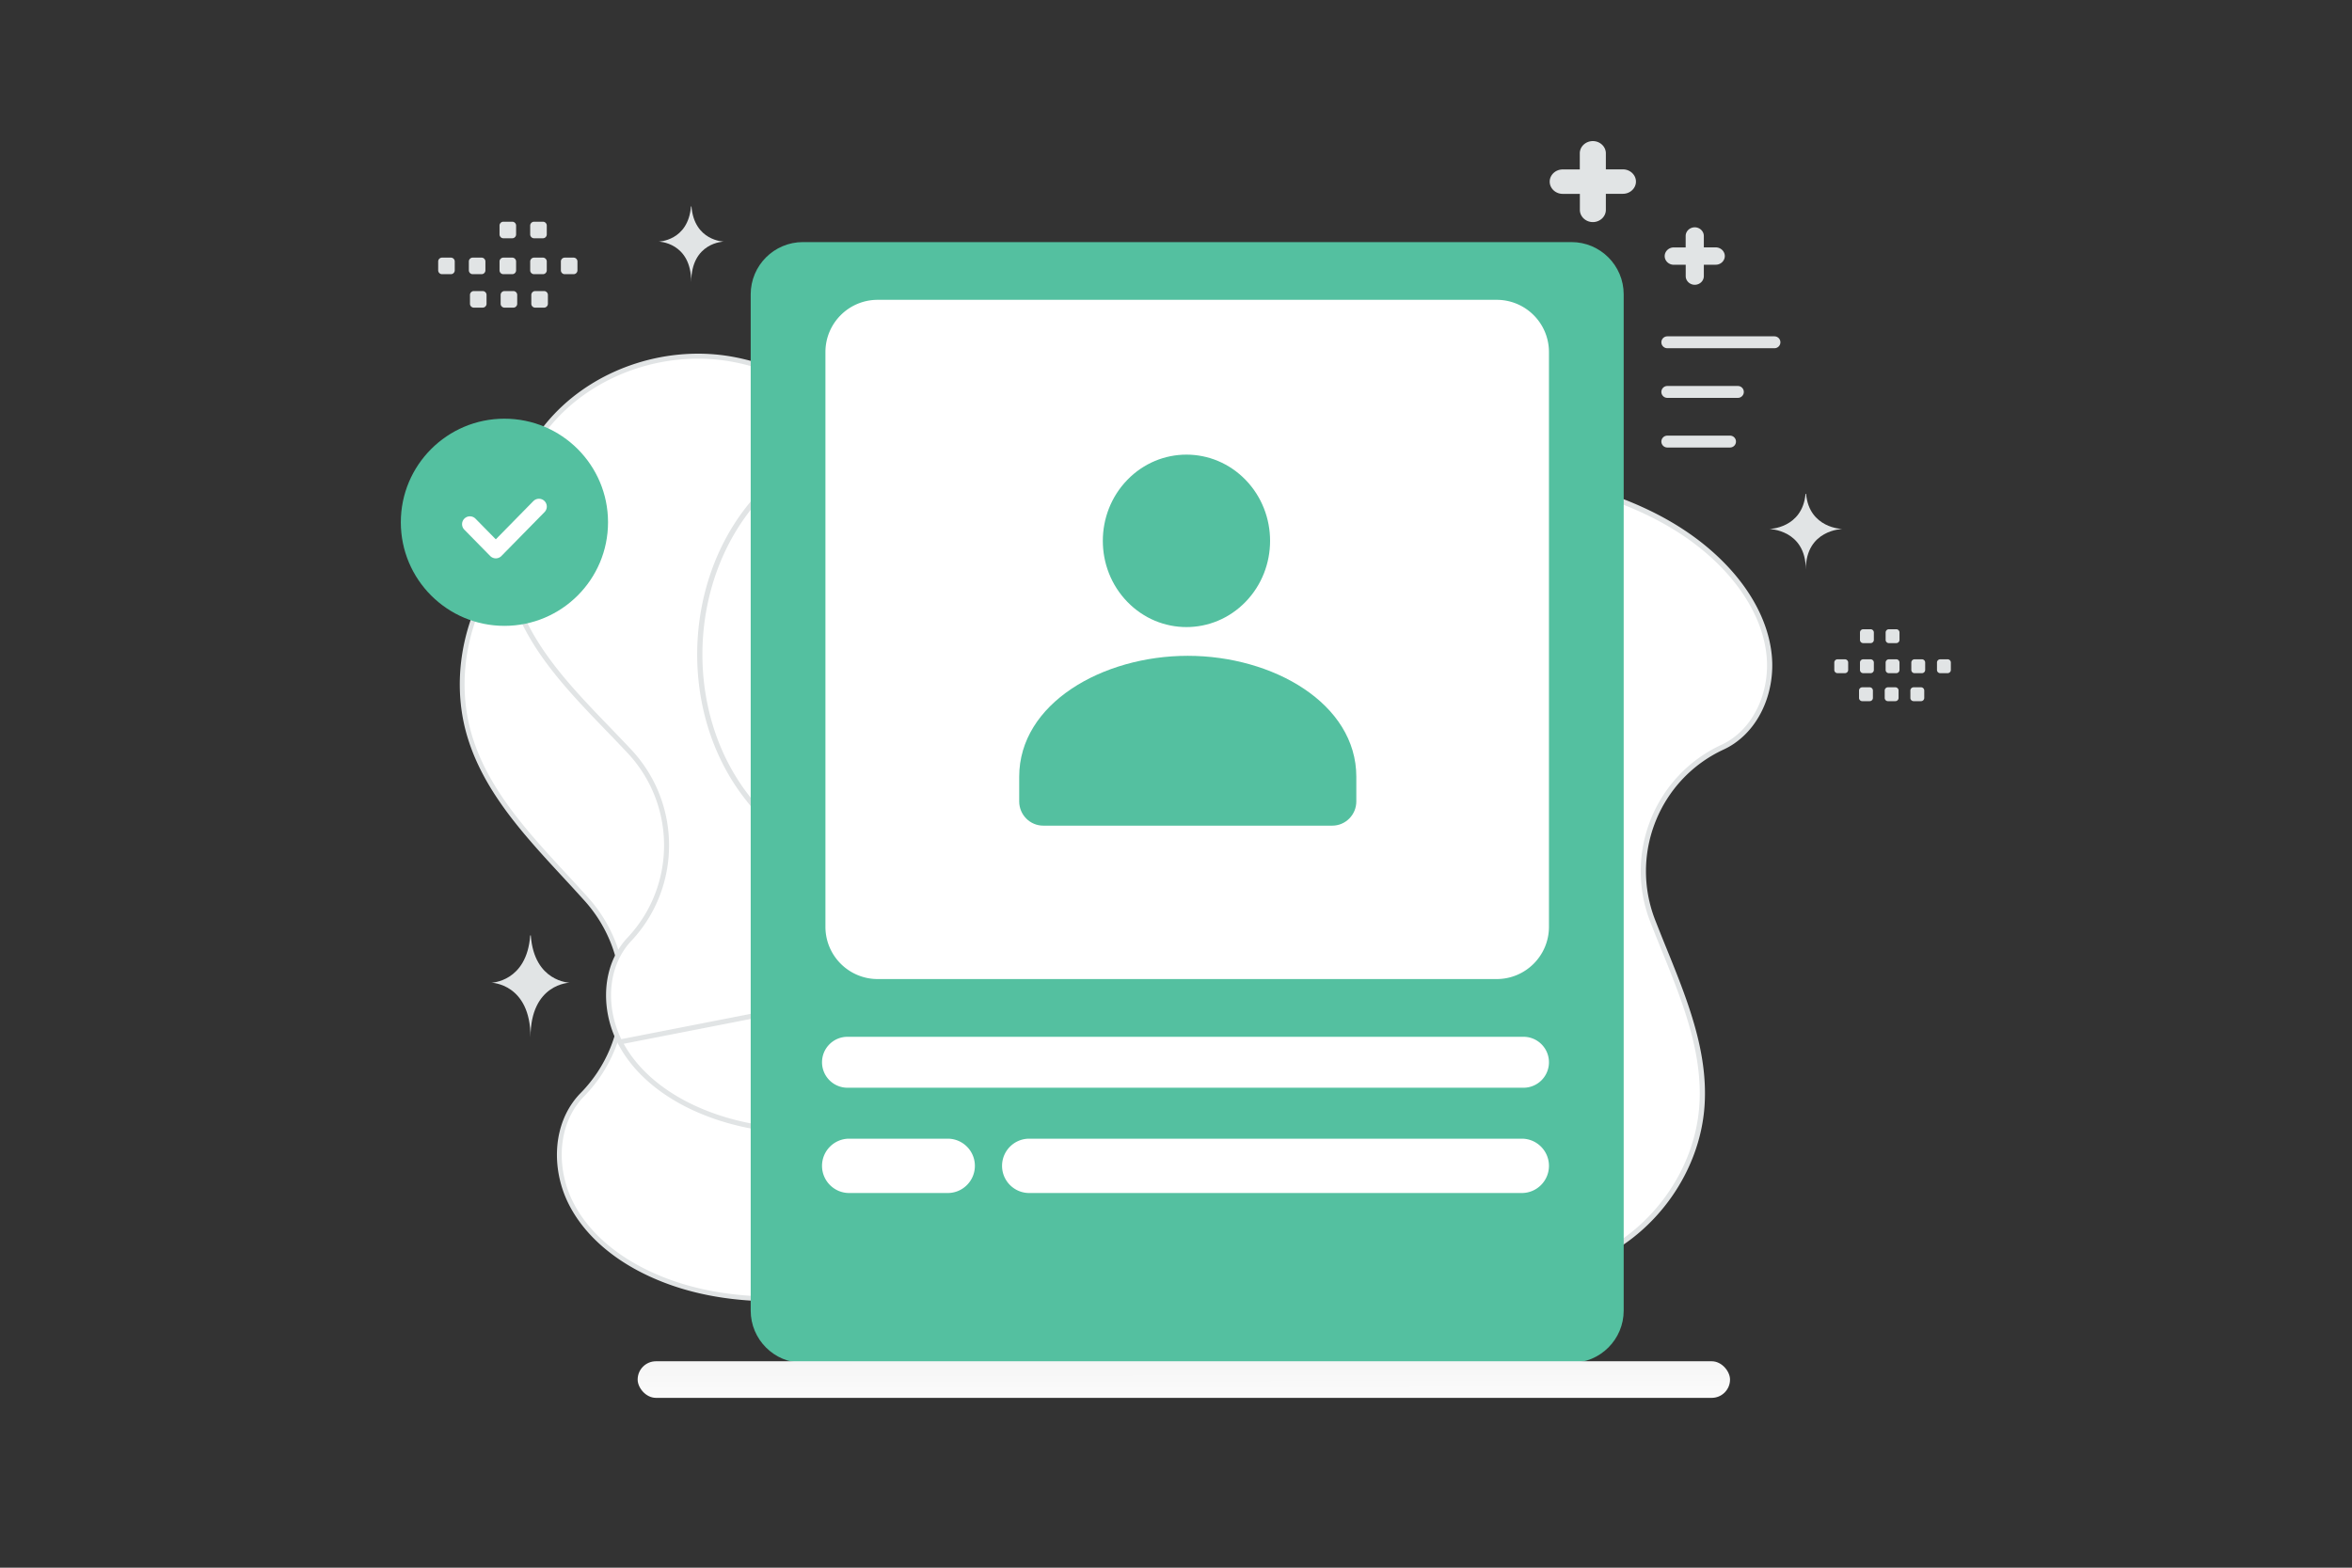 <svg width="900" height="600" viewBox="0 0 900 600" fill="none" xmlns="http://www.w3.org/2000/svg"><rect x="0" y="0" width="900" height="600" fill="#333333" stroke="none"/><path fill="transparent" d="M0 0h900v600H0z"/><path d="m612.595 391.501-305.33 105.324c-21.13 1.296-42.029-.994-60.701-10.267-11.902-5.913-22.626-14.839-28.39-26.664-5.757-11.832-5.813-26.771 1.717-37.394l.002-.002a27.756 27.756 0 0 1 2.871-3.448c20.239-20.571 20.924-53.36 1.675-74.841l-.008-.008-.207-.229-.002-.002-.215-.238a871.868 871.868 0 0 0-7.917-8.644c-6.179-6.684-12.372-13.385-17.979-20.437-8.004-10.067-14.741-20.766-18.401-32.958-7.418-24.719-.001-53.166 18.087-71.636 18.088-18.469 45.98-26.535 71.297-21.25h.001c11.243 2.345 21.691 7.017 31.874 12.557 5.091 2.769 10.107 5.751 15.122 8.762l2.062 1.24c4.324 2.601 8.655 5.205 13.022 7.686 20.227 11.489 44.215 20.892 66.977 14.545 19.401-5.412 33.876-21.178 46.304-36.603 1.048-1.3 2.094-2.607 3.14-3.915 11.423-14.275 22.969-28.705 38.961-36.832 8.673-4.403 19.15-6.2 28.764-4.857 9.609 1.343 18.278 5.806 23.484 13.84 6.55 10.104 6.105 22.54 5.514 35.414l-.03.66c-.578 12.533-1.173 25.444 5.22 36.176 3.72 6.243 9.227 10.763 15.232 14.658 3.004 1.947 6.15 3.75 9.271 5.532l.264.15c3.039 1.736 6.049 3.454 8.919 5.291 35.665 22.827 52.106 71.698 37.493 111.444-2.178 5.92-4.924 11.551-8.093 16.946z" fill="#fff" stroke="#E1E4E5" stroke-width="1.833"/><path d="M614.446 325.05 323.429 432.4c-20.252 1.672-40.349-.102-58.448-8.617-11.541-5.431-22.005-13.773-27.771-24.992l377.236-73.741zm0 0c2.926-5.234 5.441-10.685 7.407-16.4 13.211-38.431-3.56-84.987-38.242-106.162-2.792-1.704-5.717-3.293-8.671-4.898l-.255-.138c-3.033-1.647-6.093-3.315-9.019-5.126-5.85-3.62-11.242-7.855-14.95-13.789-6.37-10.195-6.061-22.625-5.762-34.665l.016-.645c.305-12.379.476-24.304-6.004-33.849-5.147-7.586-13.54-11.687-22.779-12.778-9.243-1.092-19.251.843-27.477 5.241-15.175 8.123-25.959 22.201-36.638 36.144-.978 1.277-1.955 2.552-2.935 3.822-11.62 15.064-25.211 30.519-43.757 36.119-21.76 6.568-45.011-1.987-64.671-12.609-4.245-2.293-8.457-4.706-12.662-7.115l-2.006-1.149c-4.877-2.79-9.753-5.55-14.697-8.105-9.889-5.11-20.009-9.38-30.843-11.401-24.395-4.554-50.987 3.752-67.961 21.836-16.975 18.085-23.51 45.524-15.892 69.083 3.758 11.619 10.439 21.748 18.328 31.248 5.526 6.655 11.606 12.96 17.674 19.252a823.307 823.307 0 0 1 7.994 8.367l.001.001.204.216.008.008c18.949 20.264 18.96 51.81-.084 72.006a26.632 26.632 0 0 0-2.679 3.36l-.001.002c-6.996 10.326-6.642 24.64-.883 35.865l377.236-73.741z" fill="#fff" stroke="#E1E4E5" stroke-width="1.914"/><path d="m301.743 179.265 308.235 8.918c19.295 5.967 37.164 15.054 50.691 29.612 8.627 9.285 15.179 20.852 16.335 33.326 1.147 12.476-3.83 25.792-14.096 32.71l-.002.002a26.552 26.552 0 0 1-3.709 2.101c-25.082 11.576-36.785 40.706-26.812 66.452l.005.011.107.273.002.003a830.785 830.785 0 0 0 4.27 10.685c3.264 8.054 6.533 16.122 9.161 24.308 3.752 11.687 6.156 23.501 5.314 35.605-1.71 24.538-17.904 47.41-40.255 57.789-22.35 10.378-49.943 8.178-70.742-5.063-9.239-5.878-16.987-13.567-24.211-21.947-3.612-4.19-7.086-8.544-10.549-12.926l-1.425-1.804c-2.985-3.782-5.976-7.57-9.041-11.26-14.197-17.092-32.482-33.622-55.011-35.635l-.089.996.089-.996c-19.201-1.715-37.483 7.507-53.789 17.093-1.374.808-2.748 1.622-4.123 2.436-15.025 8.902-30.185 17.883-47.184 19.745-9.209 1.005-19.149-.92-27.262-5.351-8.108-4.428-14.318-11.314-16.248-20.204-2.433-11.19 2.14-22.112 7.014-33.421l.257-.595c4.739-10.989 9.64-22.353 7.542-34.134-1.221-6.86-4.628-12.774-8.684-18.286-2.028-2.756-4.233-5.43-6.42-8.075l-.184-.223c-2.13-2.576-4.238-5.125-6.18-7.731-24.124-32.378-22.327-81.518 4.099-112.05 3.928-4.536 8.262-8.626 12.895-12.364z" fill="#fff" stroke="#E1E4E5" stroke-width="2"/><path d="M601.309 92.654H307.257c-11.046 0-20 8.954-20 20v388.939c0 11.045 8.954 20 20 20h294.052c11.046 0 20-8.955 20-20V112.654c0-11.046-8.954-20-20-20z" fill="#54c0a0"/><path d="M572.713 114.751h-236.86c-11.046 0-20 8.954-20 20v219.963c0 11.045 8.954 20 20 20h236.86c11.046 0 20-8.955 20-20V134.751c0-11.046-8.954-20-20-20zM362.644 435.805h-37.695c-5.743 0-10.398 4.656-10.398 10.399 0 5.743 4.655 10.398 10.398 10.398h37.695c5.743 0 10.398-4.655 10.398-10.398 0-5.743-4.655-10.399-10.398-10.399zm219.669 0H393.84c-5.743 0-10.399 4.656-10.399 10.399 0 5.743 4.656 10.398 10.399 10.398h188.473c5.743 0 10.399-4.655 10.399-10.398 0-5.743-4.656-10.399-10.399-10.399zm.651-38.994H324.3c-5.384 0-9.748 4.365-9.748 9.749a9.748 9.748 0 0 0 9.748 9.748h258.664a9.748 9.748 0 0 0 9.748-9.748c0-5.384-4.364-9.749-9.748-9.749z" fill="#fff"/><path fill-rule="evenodd" clip-rule="evenodd" d="M519 297.45v9.275c0 5.12-4.128 9.275-9.214 9.275H399.214c-5.086 0-9.214-4.155-9.214-9.275v-9.424C390 269.235 421.863 251 454.5 251s64.5 18.244 64.5 46.301m-42.373-113.636c12.497 12.888 12.497 33.782 0 46.67-12.496 12.887-32.758 12.887-45.254 0-12.497-12.888-12.497-33.782 0-46.67 12.496-12.887 32.758-12.887 45.254 0z" fill="#54c0a0"/><path fill-rule="evenodd" clip-rule="evenodd" d="M169.15 98.601h3.385c.818 0 1.477.666 1.477 1.478v3.384c0 .819-.666 1.477-1.477 1.477h-3.385a1.482 1.482 0 0 1-1.477-1.477v-3.384a1.474 1.474 0 0 1 1.477-1.478zm11.735 0h3.384c.812 0 1.478.666 1.478 1.478v3.384c0 .819-.666 1.477-1.478 1.477h-3.384a1.482 1.482 0 0 1-1.477-1.477v-3.384c0-.812.665-1.478 1.477-1.478zm11.741 0h3.385c.811 0 1.477.666 1.477 1.478v3.384c0 .819-.666 1.477-1.477 1.477h-3.385a1.482 1.482 0 0 1-1.477-1.477v-3.384a1.474 1.474 0 0 1 1.477-1.478zm11.736 0h3.385c.811 0 1.477.666 1.477 1.478v3.384c0 .819-.666 1.477-1.477 1.477h-3.385a1.484 1.484 0 0 1-1.484-1.477v-3.384a1.494 1.494 0 0 1 1.484-1.478zm11.735 0h3.384c.819 0 1.484.666 1.484 1.478v3.384c0 .819-.665 1.477-1.484 1.477h-3.384a1.483 1.483 0 0 1-1.478-1.477v-3.384c0-.812.666-1.478 1.478-1.478zm-34.782 12.796h3.384c.812 0 1.478.666 1.478 1.478v3.391c0 .812-.666 1.477-1.478 1.477h-3.384a1.478 1.478 0 0 1-1.477-1.477v-3.384a1.476 1.476 0 0 1 1.477-1.485zm11.735 0h3.385c.811 0 1.477.666 1.477 1.478v3.391c0 .812-.666 1.477-1.477 1.477h-3.385a1.482 1.482 0 0 1-1.477-1.477v-3.384a1.476 1.476 0 0 1 1.477-1.485zm11.736 0h3.384c.818 0 1.484.666 1.484 1.478v3.391c0 .812-.666 1.477-1.484 1.477h-3.384a1.483 1.483 0 0 1-1.478-1.477v-3.384c0-.819.666-1.485 1.478-1.485zm-12.16-26.542h3.385c.811 0 1.477.666 1.477 1.478v3.384c0 .819-.666 1.477-1.477 1.477h-3.385a1.483 1.483 0 0 1-1.477-1.477v-3.384a1.474 1.474 0 0 1 1.477-1.478zm11.736 0h3.385c.811 0 1.477.666 1.477 1.478v3.384c0 .819-.666 1.477-1.477 1.477h-3.385a1.484 1.484 0 0 1-1.484-1.477v-3.384a1.494 1.494 0 0 1 1.484-1.478zm540.9 167.482h-2.832c-.685 0-1.237.557-1.237 1.236v2.833c0 .685.558 1.236 1.237 1.236h2.832a1.24 1.24 0 0 0 1.237-1.236v-2.833a1.234 1.234 0 0 0-1.237-1.236zm-9.822 0h-2.833a1.24 1.24 0 0 0-1.236 1.236v2.833c0 .685.557 1.236 1.236 1.236h2.833a1.24 1.24 0 0 0 1.236-1.236v-2.833a1.24 1.24 0 0 0-1.236-1.236zm-9.827 0h-2.833a1.24 1.24 0 0 0-1.236 1.236v2.833c0 .685.557 1.236 1.236 1.236h2.833a1.24 1.24 0 0 0 1.236-1.236v-2.833a1.233 1.233 0 0 0-1.236-1.236zm-9.82 0h-2.833a1.24 1.24 0 0 0-1.236 1.236v2.833c0 .685.557 1.236 1.236 1.236h2.833c.685 0 1.242-.557 1.242-1.236v-2.833a1.25 1.25 0 0 0-1.242-1.236zm-9.822 0h-2.832c-.685 0-1.243.557-1.243 1.236v2.833c0 .685.558 1.236 1.243 1.236h2.832c.679 0 1.237-.557 1.237-1.236v-2.833c0-.679-.558-1.236-1.237-1.236zm29.112 10.71h-2.833a1.24 1.24 0 0 0-1.236 1.236v2.839a1.24 1.24 0 0 0 1.236 1.236h2.833c.685 0 1.236-.557 1.236-1.236v-2.833a1.234 1.234 0 0 0-1.236-1.242zm-9.824 0h-2.832c-.679 0-1.237.557-1.237 1.236v2.839c0 .679.558 1.236 1.237 1.236h2.832a1.24 1.24 0 0 0 1.237-1.236v-2.833a1.235 1.235 0 0 0-1.237-1.242zm-9.821 0h-2.833c-.684 0-1.242.557-1.242 1.236v2.839c0 .679.558 1.236 1.242 1.236h2.833a1.24 1.24 0 0 0 1.236-1.236v-2.833c0-.685-.557-1.242-1.236-1.242zm10.175-22.214h-2.833a1.24 1.24 0 0 0-1.236 1.236v2.833c0 .685.557 1.236 1.236 1.236h2.833a1.24 1.24 0 0 0 1.236-1.236v-2.833a1.233 1.233 0 0 0-1.236-1.236zm-9.82 0h-2.833a1.24 1.24 0 0 0-1.236 1.236v2.833c0 .685.557 1.236 1.236 1.236h2.833c.685 0 1.242-.557 1.242-1.236v-2.833a1.25 1.25 0 0 0-1.242-1.236zM651.975 90.318v4.364h4.559c1.903 0 3.466 1.497 3.466 3.318s-1.563 3.318-3.466 3.318h-4.559v4.364c0 1.821-1.563 3.318-3.466 3.318-1.902 0-3.466-1.497-3.466-3.318v-4.346h-4.577c-1.903 0-3.466-1.497-3.466-3.318s1.563-3.318 3.466-3.318h4.559v-4.382c0-1.821 1.563-3.318 3.484-3.318 1.903 0 3.466 1.497 3.466 3.318zm-37.489-31.643v6.15h6.541c2.73 0 4.973 2.109 4.973 4.675s-2.243 4.675-4.973 4.675h-6.541v6.15c0 2.566-2.243 4.675-4.972 4.675-2.73 0-4.973-2.109-4.973-4.675V74.2h-6.568c-2.73 0-4.973-2.11-4.973-4.676 0-2.566 2.243-4.675 4.973-4.675h6.541v-6.175c0-2.566 2.243-4.675 5-4.675 2.729 0 4.972 2.109 4.972 4.675z" fill="#E1E4E5"/><path d="M665 150h-27m41-19h-41m24 38h-24" stroke="#E1E4E5" stroke-width="4.557" stroke-linecap="round" stroke-linejoin="round"/><path d="M202.888 358h.218C204.397 375.834 218 376.108 218 376.108s-15 .286-15 20.892c0-20.606-15-20.892-15-20.892s13.597-.274 14.888-18.108zm488.008-169h.203C692.304 202.261 705 202.465 705 202.465s-14 .212-14 15.535c0-15.323-14-15.535-14-15.535s12.691-.204 13.896-13.465zM264.407 79h.181C265.664 92.26 277 92.465 277 92.465s-12.5.212-12.5 15.535c0-15.323-12.5-15.535-12.5-15.535s11.331-.204 12.407-13.465z" fill="#E1E4E5"/><rect x="244" y="521" width="418" height="14" rx="7" fill="url(#a)"/><path fill-rule="evenodd" clip-rule="evenodd" d="M193.019 239.533c-21.893 0-39.644-17.751-39.644-39.644 0-21.894 17.751-39.645 39.644-39.645 21.894 0 39.645 17.751 39.645 39.645 0 21.893-17.751 39.644-39.645 39.644z" fill="#54c0a0"/><path d="M206.236 193.881 189.721 210.7l-9.914-10.09" stroke="#fff" stroke-width="6" stroke-linecap="round" stroke-linejoin="round"/><defs><linearGradient id="a" x1="461.913" y1="542.849" x2="461.898" y2="505.765" gradientUnits="userSpaceOnUse"><stop stop-color="#fff"/><stop offset="1" stop-color="#EEE"/></linearGradient></defs></svg>